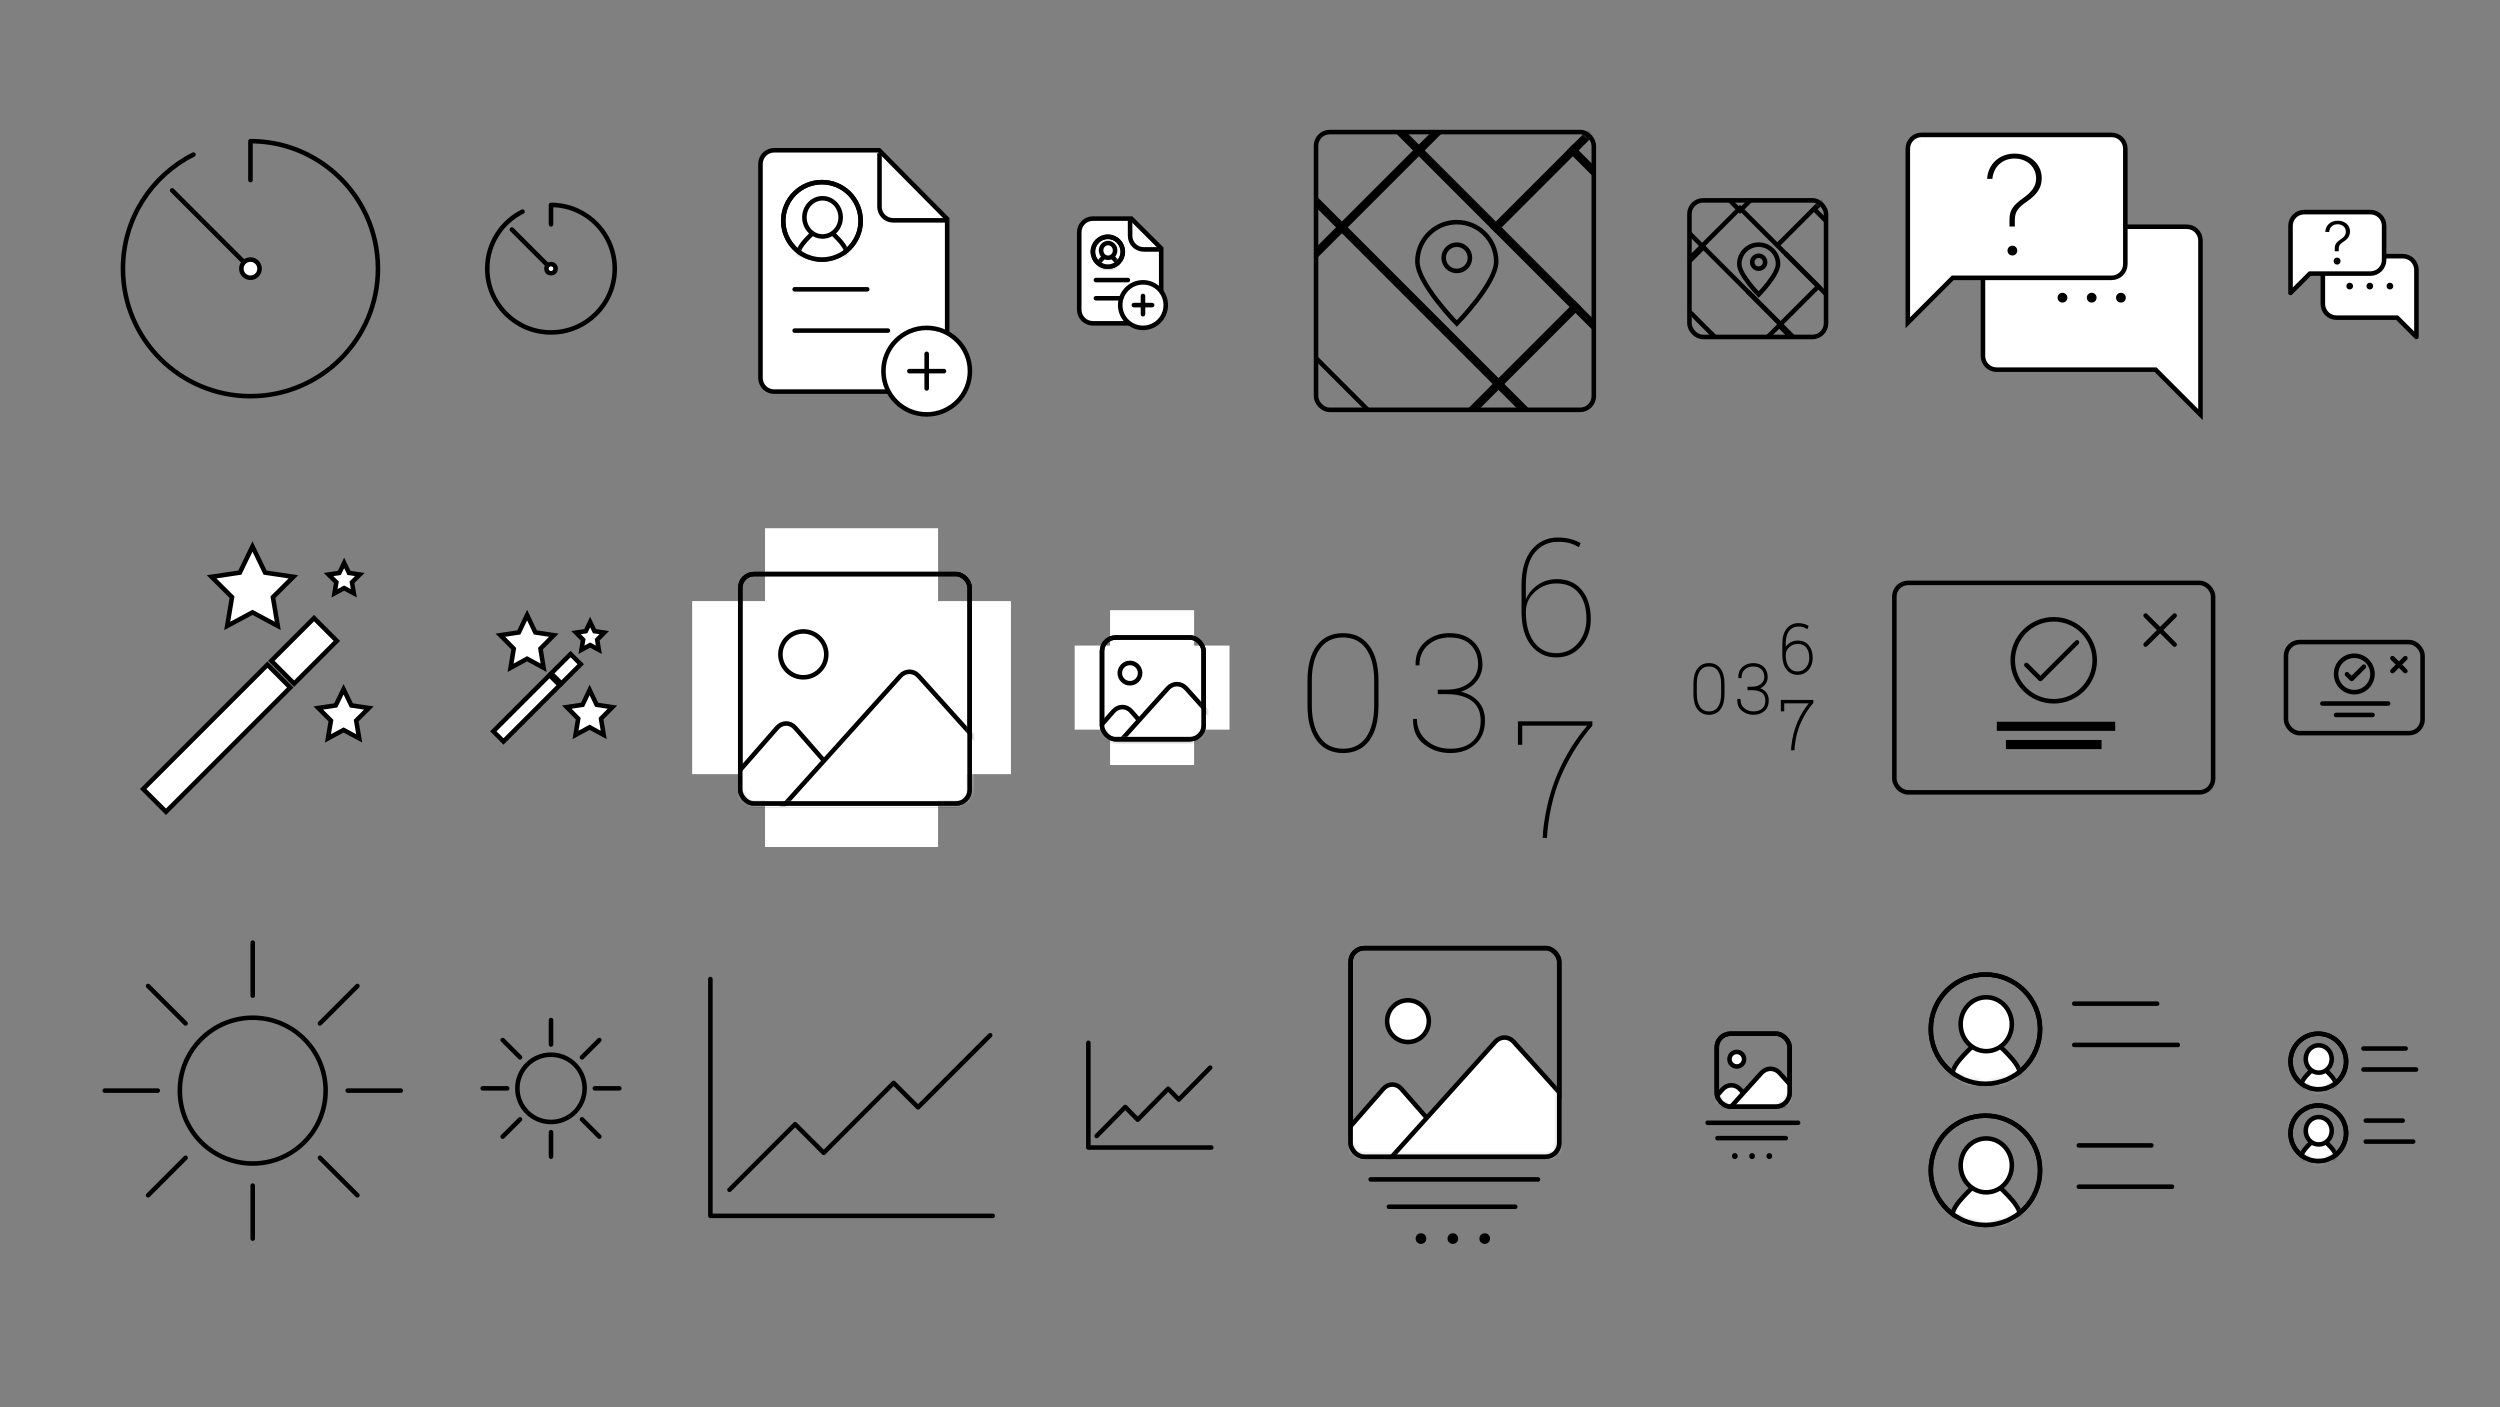 <?xml version="1.0" encoding="UTF-8" standalone="no"?>
<svg width="549px" height="309px" viewBox="0 0 549 309" version="1.1" xmlns="http://www.w3.org/2000/svg" xmlns:xlink="http://www.w3.org/1999/xlink">
    <rect x="0" y="0" width="549" height="309" fill="#808080" stroke="none"/>
    <!-- Generator: Sketch 3.6.1 (26313) - http://www.bohemiancoding.com/sketch -->
    <title>Artboard 115@1x</title>
    <desc>Created with Sketch.</desc>
    <defs>
        <rect id="path-1" x="0" y="0" width="45.816" height="45.816" rx="3"></rect>
        <rect id="path-3" x="0" y="0" width="45.816" height="45.816" rx="3"></rect>
        <rect id="path-5" x="0" y="0" width="16" height="16" rx="3"></rect>
        <rect id="path-7" x="0" y="0" width="16" height="16" rx="3"></rect>
        <rect id="path-9" x="0" y="1.13686838e-13" width="50.377" height="50.377" rx="3"></rect>
        <rect id="path-11" x="0" y="1.13686838e-13" width="50.377" height="50.377" rx="3"></rect>
        <rect id="path-13" x="0" y="0" width="22.32" height="22.32" rx="3"></rect>
        <rect id="path-15" x="0" y="0" width="22.32" height="22.32" rx="3"></rect>
        <circle id="path-17" cx="8.5" cy="8.5" r="8.5"></circle>
        <circle id="path-19" cx="8.5" cy="8.5" r="8.5"></circle>
        <circle id="path-21" cx="3.285" cy="3.285" r="3.285"></circle>
        <circle id="path-23" cx="3.285" cy="3.285" r="3.285"></circle>
        <rect id="path-25" x="0" y="0" width="61" height="61" rx="3"></rect>
        <rect id="path-27" x="0" y="0" width="61" height="61" rx="3"></rect>
        <rect id="path-29" x="0" y="0" width="30" height="30" rx="3"></rect>
        <rect id="path-31" x="0" y="0" width="30" height="30" rx="3"></rect>
        <circle id="path-33" cx="12" cy="12" r="12"></circle>
        <circle id="path-35" cx="12" cy="12" r="12"></circle>
        <circle id="path-37" cx="12" cy="12" r="12"></circle>
        <circle id="path-39" cx="12" cy="12" r="12"></circle>
        <circle id="path-41" cx="6.101" cy="6.101" r="6.101"></circle>
        <circle id="path-43" cx="6.101" cy="6.101" r="6.101"></circle>
        <ellipse id="path-45" cx="6.101" cy="6.101" rx="6.101" ry="6.101"></ellipse>
        <ellipse id="path-47" cx="6.101" cy="6.101" rx="6.101" ry="6.101"></ellipse>
    </defs>
    <g id="Page-1" stroke="none" stroke-width="1" fill="none" fill-rule="evenodd">
        <g id="FAQ-Copy" transform="translate(416, 25)"></g>
        <g id="FAQ-Mini-Copy" transform="translate(501, 44)"></g>
        <g id="Feed-Copy-84" transform="translate(284, 116)"></g>
        <g id="Feed-Copy-85" transform="translate(369, 135)"></g>
        <g id="Feed-Copy-86" transform="translate(284, 206)"></g>
        <g id="Feed-Copy-87" transform="translate(369, 225)"></g>
        <g id="Feed-Copy-88" transform="translate(20, 114)"></g>
        <g id="Feed-Copy-89" transform="translate(105, 133)"></g>
        <g id="Feed-Copy-90" transform="translate(152, 206)"></g>
        <g id="Feed-Copy-91" transform="translate(237, 225)"></g>
        <g id="Feed-Copy-94" transform="translate(20, 204)"></g>
        <g id="Feed-Copy-95" transform="translate(105, 223)"></g>
        <g id="Feed-Copy-92" transform="translate(152, 116)"></g>
        <g id="Feed-Copy-93" transform="translate(237, 135)"></g>
        <g id="Feed-Copy-82" transform="translate(20, 24)"></g>
        <g id="Feed-Copy-83" transform="translate(105, 43)"></g>
        <g id="Document-Copy-2" transform="translate(152, 24)"></g>
        <g id="FAQ-Copy-11" transform="translate(230, 43)"></g>
        <g id="Feed-Copy-80" transform="translate(284, 24)"></g>
        <g id="Feed-Copy-81" transform="translate(370, 43)"></g>
        <g id="Feed-Copy" transform="translate(416, 206)"></g>
        <g id="Feed-Copy-2" transform="translate(501, 225)"></g>
        <g id="Popup-Copy" transform="translate(416, 116)"></g>
        <g id="Popup-Mini-Copy" transform="translate(501, 135)"></g>
        <g id="Artboard-115">
            <g id="Group-Copy" transform="translate(435.457, 49.791)" stroke="#000000" fill="#FFFFFF">
                <path d="M9.864,31.39 L44.761,31.39 C46.415,31.39 47.768,30.043 47.768,28.38 L47.768,3.01 C47.768,1.349 46.422,-2.30926389e-14 44.761,-2.30926389e-14 L3.006,-2.30926389e-14 C1.353,-2.30926389e-14 3.55271368e-15,1.348 3.55271368e-15,3.01 L3.55271368e-15,25.046 L3.55271368e-15,41.254 L9.864,31.39 Z" id="Combined-Shape" transform="translate(23.884, 20.627) scale(-1, 1) translate(-23.884, -20.627) "></path>
            </g>
            <g id="Group" transform="translate(418.955, 28.955)">
                <path d="M9.864,32.057 L44.761,32.057 C46.415,32.057 47.768,30.71 47.768,29.047 L47.768,3.677 C47.768,2.016 46.422,0.667 44.761,0.667 L3.006,0.667 C1.353,0.667 3.55271368e-15,2.015 3.55271368e-15,3.677 L3.55271368e-15,25.713 L0,41.921 L9.864,32.057 Z" id="Combined-Shape" stroke="#000000" fill="#FFFFFF"></path>
                <path d="M17.415,10.319 L18.571,10.319 C18.83,7.626 20.793,5.86 23.426,5.86 C26.135,5.86 28.175,7.671 28.175,10.213 C28.175,11.857 27.368,13.089 25.283,14.581 C23.061,16.148 22.315,17.29 22.331,19.299 L22.331,20.79 L23.503,20.79 L23.503,19.421 C23.503,17.64 24.081,16.727 26.166,15.296 C28.434,13.713 29.408,12.252 29.408,10.167 C29.408,7.108 26.912,4.78 23.457,4.78 C20.002,4.78 17.613,7.169 17.415,10.319 L17.415,10.319 Z M22.955,27.152 C23.563,27.152 24.035,26.68 24.035,26.072 C24.035,25.478 23.563,25.006 22.955,25.006 C22.361,25.006 21.889,25.478 21.889,26.072 C21.889,26.68 22.361,27.152 22.955,27.152 L22.955,27.152 Z" id="?" fill="#000000"></path>
            </g>
            <g id="Group-Copy" transform="translate(451.042, 63.542)" fill="#000000">
                <path d="M1.869,2.902 C2.478,2.902 2.95,2.431 2.95,1.822 C2.95,1.228 2.478,0.756 1.869,0.756 C1.276,0.756 0.804,1.228 0.804,1.822 C0.804,2.431 1.276,2.902 1.869,2.902 L1.869,2.902 Z" id="?-copy"></path>
                <path d="M8.287,2.902 C8.895,2.902 9.367,2.431 9.367,1.822 C9.367,1.228 8.895,0.756 8.287,0.756 C7.693,0.756 7.221,1.228 7.221,1.822 C7.221,2.431 7.693,2.902 8.287,2.902 L8.287,2.902 Z" id="?-copy"></path>
                <path d="M14.704,2.902 C15.313,2.902 15.784,2.431 15.784,1.822 C15.784,1.228 15.313,0.756 14.704,0.756 C14.11,0.756 13.638,1.228 13.638,1.822 C13.638,2.431 14.11,2.902 14.704,2.902 L14.704,2.902 Z" id="?-copy"></path>
            </g>
            <g id="Group-2" transform="translate(503, 46)">
                <g id="Group-Copy-2" transform="translate(7.099, 10.254)" stroke="#000000" fill="#FFFFFF" stroke-linecap="round" stroke-linejoin="round">
                    <path d="M4.243,13.503 L17.539,13.503 C19.2,13.503 20.549,12.162 20.549,10.507 L20.549,2.997 C20.549,1.344 19.201,-1.86517468e-14 17.539,-1.86517468e-14 L3.01,-1.86517468e-14 C1.348,-1.86517468e-14 -5.32907052e-14,1.342 -5.32907052e-14,2.997 L-5.32907052e-14,9.923 L-5.32907052e-14,17.746 L4.243,13.503 Z" id="Combined-Shape" transform="translate(10.274, 8.873) scale(-1, 1) translate(-10.274, -8.873) "></path>
                </g>
                <g id="Group-Copy-3">
                    <path d="M4.243,14.081 L17.539,14.081 C19.2,14.081 20.549,12.739 20.549,11.084 L20.549,3.574 C20.549,1.922 19.201,0.577 17.539,0.577 L3.01,0.577 C1.348,0.577 -1.77635684e-15,1.919 -1.77635684e-15,3.574 L-1.77635684e-15,10.501 L-1.77635684e-15,18.324 L4.243,14.081 Z" id="Combined-Shape" stroke="#000000" stroke-linecap="round" stroke-linejoin="round" fill="#FFFFFF"></path>
                    <path d="M7.635,4.936 L8.487,4.936 C8.572,3.901 9.298,3.247 10.346,3.247 C11.4,3.247 12.14,3.921 12.14,4.851 C12.14,5.571 11.832,6.023 11.007,6.559 C10.084,7.149 9.704,7.699 9.711,8.569 L9.711,9.185 L10.582,9.185 L10.582,8.694 C10.582,7.967 10.824,7.594 11.682,7.044 C12.579,6.468 13.063,5.78 13.063,4.811 C13.063,3.476 11.957,2.467 10.379,2.467 C8.69,2.467 7.707,3.548 7.635,4.936 L7.635,4.936 Z M10.228,12.105 C10.667,12.105 10.988,11.777 10.988,11.339 C10.988,10.894 10.667,10.566 10.228,10.566 C9.783,10.566 9.462,10.894 9.462,11.339 C9.462,11.777 9.783,12.105 10.228,12.105 L10.228,12.105 Z" id="?" fill="#000000"></path>
                </g>
                <g id="Group-Copy-4" transform="translate(11.704, 15.569)" fill="#000000">
                    <path d="M1.286,1.997 C1.705,1.997 2.03,1.673 2.03,1.254 C2.03,0.845 1.705,0.521 1.286,0.521 C0.878,0.521 0.553,0.845 0.553,1.254 C0.553,1.673 0.878,1.997 1.286,1.997 L1.286,1.997 Z" id="?-copy"></path>
                    <path d="M5.702,1.997 C6.121,1.997 6.446,1.673 6.446,1.254 C6.446,0.845 6.121,0.521 5.702,0.521 C5.294,0.521 4.969,0.845 4.969,1.254 C4.969,1.673 5.294,1.997 5.702,1.997 L5.702,1.997 Z" id="?-copy"></path>
                    <path d="M10.118,1.997 C10.537,1.997 10.861,1.673 10.861,1.254 C10.861,0.845 10.537,0.521 10.118,0.521 C9.709,0.521 9.385,0.845 9.385,1.254 C9.385,1.673 9.709,1.997 10.118,1.997 L10.118,1.997 Z" id="?-copy"></path>
                </g>
            </g>
            <g id="Group" transform="translate(287, 118)" fill="#000000">
                <path d="M15.719,36.91 C15.719,40.25 15.042,42.828 13.688,44.645 C12.335,46.461 10.422,47.369 7.949,47.369 C5.477,47.369 3.555,46.458 2.184,44.636 C0.812,42.813 0.127,40.238 0.127,36.91 L0.127,31.496 C0.127,28.168 0.807,25.593 2.166,23.771 C3.525,21.948 5.441,21.037 7.914,21.037 C10.387,21.037 12.306,21.948 13.671,23.771 C15.036,25.593 15.719,28.168 15.719,31.496 L15.719,36.91 Z M14.77,31.496 C14.77,28.52 14.184,26.19 13.012,24.509 C11.84,22.827 10.141,21.986 7.914,21.986 C5.687,21.986 3.991,22.827 2.825,24.509 C1.659,26.19 1.076,28.52 1.076,31.496 L1.076,36.875 C1.076,39.828 1.665,42.157 2.843,43.862 C4.021,45.567 5.723,46.42 7.949,46.42 C10.164,46.42 11.854,45.57 13.021,43.871 C14.187,42.172 14.77,39.84 14.77,36.875 L14.77,31.496 Z" id="0"></path>
                <path d="M28.732,33.447 L30.684,33.447 C32.828,33.447 34.516,32.914 35.746,31.848 C36.977,30.781 37.592,29.469 37.592,27.91 C37.592,26.187 37.062,24.77 36.001,23.656 C34.94,22.543 33.379,21.986 31.316,21.986 C29.418,21.986 27.842,22.543 26.588,23.656 C25.334,24.77 24.707,26.252 24.707,28.104 L23.898,28.104 L23.863,27.998 C23.805,25.924 24.499,24.245 25.946,22.962 C27.394,21.679 29.184,21.037 31.316,21.037 C33.52,21.037 35.274,21.661 36.581,22.909 C37.888,24.157 38.541,25.848 38.541,27.98 C38.541,29.328 38.116,30.535 37.267,31.602 C36.417,32.668 35.271,33.436 33.83,33.904 C35.494,34.314 36.789,35.059 37.715,36.137 C38.641,37.215 39.104,38.574 39.104,40.215 C39.104,42.441 38.395,44.19 36.977,45.462 C35.559,46.733 33.725,47.369 31.475,47.369 C29.307,47.369 27.391,46.728 25.727,45.444 C24.062,44.161 23.26,42.342 23.318,39.986 L23.354,39.881 L24.162,39.881 C24.162,41.779 24.856,43.344 26.245,44.574 C27.634,45.805 29.377,46.42 31.475,46.42 C33.584,46.42 35.225,45.878 36.396,44.794 C37.568,43.71 38.154,42.207 38.154,40.285 C38.154,38.293 37.483,36.819 36.142,35.864 C34.8,34.909 32.98,34.432 30.684,34.432 L28.732,34.432 L28.732,33.447 Z" id="3"></path>
                <path d="M55.09,0.037 C55.98,0.037 56.851,0.134 57.7,0.327 C58.55,0.521 59.35,0.834 60.1,1.268 L59.73,2.164 C58.957,1.719 58.239,1.411 57.577,1.241 C56.915,1.071 56.086,0.986 55.09,0.986 C53.039,0.986 51.357,1.774 50.045,3.351 C48.732,4.927 48.076,7.314 48.076,10.514 L48.076,13.59 C48.627,12.312 49.509,11.258 50.722,10.426 C51.935,9.594 53.338,9.178 54.932,9.178 C57.24,9.178 59.051,9.975 60.363,11.568 C61.676,13.162 62.332,15.277 62.332,17.914 C62.332,20.34 61.62,22.355 60.196,23.961 C58.772,25.566 56.959,26.369 54.756,26.369 C52.494,26.369 50.657,25.49 49.245,23.732 C47.833,21.975 47.127,19.496 47.127,16.297 L47.127,10.531 C47.127,7.109 47.877,4.505 49.377,2.718 C50.877,0.931 52.781,0.037 55.09,0.037 L55.09,0.037 Z M48.076,16.227 L48.076,16.279 C48.076,19.186 48.686,21.438 49.904,23.038 C51.123,24.638 52.74,25.438 54.756,25.438 C56.713,25.438 58.307,24.699 59.537,23.223 C60.768,21.746 61.383,19.977 61.383,17.914 C61.383,15.547 60.82,13.657 59.695,12.245 C58.57,10.833 56.941,10.127 54.809,10.127 C53.016,10.127 51.448,10.728 50.106,11.929 C48.765,13.13 48.094,14.562 48.094,16.227 L48.076,16.227 Z" id="6"></path>
                <path d="M62.684,41.355 C60.164,44.285 58.022,47.628 56.259,51.384 C54.495,55.14 53.35,59.478 52.822,64.4 L52.717,66 L51.768,66 L51.873,64.4 C52.377,59.783 53.452,55.57 55.099,51.762 C56.745,47.953 58.893,44.484 61.541,41.355 L47.285,41.355 L47.285,45.557 L46.336,45.557 L46.336,40.406 L62.684,40.406 L62.684,41.355 Z" id="7"></path>
            </g>
            <g id="Group-Copy" transform="translate(372, 137)" stroke="#000000" stroke-width="0.35" fill="#000000">
                <path d="M6.529,15.425 C6.529,16.821 6.248,17.898 5.686,18.657 C5.124,19.417 4.329,19.796 3.302,19.796 C2.275,19.796 1.477,19.415 0.907,18.654 C0.337,17.892 0.053,16.816 0.053,15.425 L0.053,13.163 C0.053,11.772 0.335,10.695 0.9,9.934 C1.464,9.172 2.26,8.792 3.287,8.792 C4.314,8.792 5.112,9.172 5.679,9.934 C6.246,10.695 6.529,11.772 6.529,13.163 L6.529,15.425 Z M6.135,13.163 C6.135,11.919 5.892,10.945 5.405,10.242 C4.918,9.54 4.212,9.188 3.287,9.188 C2.362,9.188 1.658,9.54 1.174,10.242 C0.689,10.945 0.447,11.919 0.447,13.163 L0.447,15.41 C0.447,16.645 0.692,17.618 1.181,18.331 C1.67,19.043 2.377,19.399 3.302,19.399 C4.222,19.399 4.924,19.044 5.409,18.334 C5.893,17.624 6.135,16.649 6.135,15.41 L6.135,13.163 Z" id="0"></path>
                <path d="M11.935,13.978 L12.745,13.978 C13.636,13.978 14.337,13.755 14.848,13.309 C15.359,12.864 15.615,12.315 15.615,11.664 C15.615,10.944 15.395,10.351 14.954,9.886 C14.514,9.421 13.865,9.188 13.008,9.188 C12.22,9.188 11.565,9.421 11.044,9.886 C10.523,10.351 10.263,10.971 10.263,11.745 L9.927,11.745 L9.912,11.701 C9.888,10.834 10.177,10.132 10.778,9.596 C11.379,9.06 12.122,8.792 13.008,8.792 C13.924,8.792 14.652,9.052 15.195,9.574 C15.738,10.096 16.009,10.802 16.009,11.693 C16.009,12.257 15.833,12.761 15.48,13.207 C15.127,13.652 14.651,13.973 14.052,14.169 C14.744,14.34 15.282,14.651 15.666,15.102 C16.051,15.552 16.243,16.121 16.243,16.806 C16.243,17.737 15.949,18.468 15.359,18.999 C14.77,19.53 14.009,19.796 13.074,19.796 C12.174,19.796 11.378,19.528 10.686,18.992 C9.995,18.455 9.662,17.695 9.686,16.711 L9.701,16.667 L10.037,16.667 C10.037,17.46 10.325,18.114 10.902,18.628 C11.479,19.142 12.203,19.399 13.074,19.399 C13.95,19.399 14.632,19.173 15.119,18.72 C15.605,18.267 15.849,17.639 15.849,16.836 C15.849,16.003 15.57,15.387 15.013,14.988 C14.455,14.589 13.7,14.389 12.745,14.389 L11.935,14.389 L11.935,13.978 Z" id="3"></path>
                <path d="M22.883,0.016 C23.253,0.016 23.615,0.056 23.968,0.137 C24.321,0.218 24.653,0.349 24.964,0.53 L24.811,0.904 C24.49,0.718 24.192,0.59 23.917,0.519 C23.642,0.448 23.297,0.412 22.883,0.412 C22.032,0.412 21.333,0.742 20.788,1.4 C20.243,2.059 19.97,3.057 19.97,4.394 L19.97,5.679 C20.199,5.146 20.565,4.705 21.069,4.357 C21.573,4.009 22.156,3.835 22.818,3.835 C23.777,3.835 24.529,4.168 25.074,4.835 C25.619,5.501 25.892,6.385 25.892,7.486 C25.892,8.5 25.596,9.343 25.005,10.014 C24.413,10.684 23.66,11.02 22.745,11.02 C21.805,11.02 21.042,10.653 20.456,9.918 C19.869,9.183 19.576,8.148 19.576,6.811 L19.576,4.401 C19.576,2.971 19.887,1.883 20.51,1.136 C21.134,0.389 21.925,0.016 22.883,0.016 L22.883,0.016 Z M19.97,6.781 L19.97,6.803 C19.97,8.018 20.223,8.959 20.729,9.628 C21.236,10.296 21.907,10.631 22.745,10.631 C23.558,10.631 24.22,10.322 24.731,9.705 C25.242,9.088 25.497,8.348 25.497,7.486 C25.497,6.497 25.264,5.708 24.797,5.117 C24.329,4.527 23.653,4.232 22.767,4.232 C22.022,4.232 21.371,4.483 20.813,4.985 C20.256,5.487 19.977,6.086 19.977,6.781 L19.97,6.781 Z" id="6"></path>
                <path d="M26.038,17.283 C24.991,18.507 24.102,19.904 23.369,21.474 C22.636,23.043 22.161,24.857 21.942,26.914 L21.898,27.582 L21.503,27.582 L21.547,26.914 C21.757,24.984 22.203,23.223 22.887,21.632 C23.571,20.04 24.463,18.59 25.563,17.283 L19.642,17.283 L19.642,19.039 L19.247,19.039 L19.247,16.886 L26.038,16.886 L26.038,17.283 Z" id="7"></path>
            </g>
            <g id="Photo" transform="translate(296.592, 208.209)">
                <mask id="mask-2" fill="white">
                    <use xlink:href="#path-1"></use>
                </mask>
                <use id="Mask" stroke="#000000" xlink:href="#path-1"></use>
                <g id="Group-7" mask="url(#mask-2)" stroke="#000000" fill="#FFFFFF">
                    <g transform="translate(-6.872, 11.454)">
                        <path d="M14.061,19.438 C15.152,18.191 16.921,18.193 18.01,19.438 L32.071,35.508 L0,35.508 L14.061,19.438 Z" id="Triangle-1" stroke-linecap="round" stroke-linejoin="round"></path>
                        <ellipse id="Oval-94" cx="19.472" cy="4.582" rx="4.582" ry="4.582"></ellipse>
                        <path d="M38.661,9.096 C39.766,7.868 41.564,7.875 42.663,9.096 L66.434,35.508 L14.89,35.508 L38.661,9.096 Z" id="Triangle-1" stroke-linecap="round" stroke-linejoin="round"></path>
                    </g>
                </g>
                <mask id="mask-4" fill="white">
                    <use xlink:href="#path-3"></use>
                </mask>
                <use id="Mask" stroke="#000000" xlink:href="#path-3"></use>
            </g>
            <g id="Group-Copy" transform="translate(310, 270)" fill="#000000">
                <path d="M2.039,3.166 C2.703,3.166 3.218,2.651 3.218,1.987 C3.218,1.34 2.703,0.825 2.039,0.825 C1.392,0.825 0.877,1.34 0.877,1.987 C0.877,2.651 1.392,3.166 2.039,3.166 L2.039,3.166 Z" id="?-copy"></path>
                <path d="M9.039,3.166 C9.703,3.166 10.218,2.651 10.218,1.987 C10.218,1.34 9.703,0.825 9.039,0.825 C8.392,0.825 7.877,1.34 7.877,1.987 C7.877,2.651 8.392,3.166 9.039,3.166 L9.039,3.166 Z" id="?-copy"></path>
                <path d="M16.039,3.166 C16.703,3.166 17.218,2.651 17.218,1.987 C17.218,1.34 16.703,0.825 16.039,0.825 C15.392,0.825 14.877,1.34 14.877,1.987 C14.877,2.651 15.392,3.166 16.039,3.166 L16.039,3.166 Z" id="?-copy"></path>
            </g>
            <g id="Group" transform="translate(301, 258)" stroke="#000000" stroke-linecap="round" stroke-linejoin="round">
                <path d="M0,1 L36.74,1" id="Path-62"></path>
                <path d="M4,7 L31.74,7" id="Path-62"></path>
            </g>
            <g id="Photo-Copy" transform="translate(377, 227)">
                <mask id="mask-6" fill="white">
                    <use xlink:href="#path-5"></use>
                </mask>
                <use id="Mask" stroke="#000000" xlink:href="#path-5"></use>
                <g id="Group-7" mask="url(#mask-6)" stroke="#000000" fill="#FFFFFF">
                    <g transform="translate(-2.4, 4)">
                        <path d="M3.626,8.256 C4.716,7.01 6.487,7.014 7.574,8.256 L11.2,12.4 L0,12.4 L3.626,8.256 Z" id="Triangle-1" stroke-linecap="round" stroke-linejoin="round"></path>
                        <ellipse id="Oval-94" cx="6.8" cy="1.6" rx="1.6" ry="1.6"></ellipse>
                        <path d="M12.191,4.632 C13.301,3.399 15.096,3.395 16.209,4.632 L23.2,12.4 L5.2,12.4 L12.191,4.632 Z" id="Triangle-1" stroke-linecap="round" stroke-linejoin="round"></path>
                    </g>
                </g>
                <mask id="mask-8" fill="white">
                    <use xlink:href="#path-7"></use>
                </mask>
                <use id="Mask" stroke="#000000" xlink:href="#path-7"></use>
            </g>
            <g id="Group-2" transform="translate(375, 246)">
                <g id="Group-Copy" transform="translate(4.865, 6.75)" fill="#000000">
                    <path d="M1.102,1.781 C1.461,1.781 1.739,1.491 1.739,1.118 C1.739,0.754 1.461,0.464 1.102,0.464 C0.752,0.464 0.474,0.754 0.474,1.118 C0.474,1.491 0.752,1.781 1.102,1.781 L1.102,1.781 Z" id="?-copy"></path>
                    <path d="M4.886,1.781 C5.245,1.781 5.523,1.491 5.523,1.118 C5.523,0.754 5.245,0.464 4.886,0.464 C4.536,0.464 4.258,0.754 4.258,1.118 C4.258,1.491 4.536,1.781 4.886,1.781 L4.886,1.781 Z" id="?-copy"></path>
                    <path d="M8.67,1.781 C9.029,1.781 9.307,1.491 9.307,1.118 C9.307,0.754 9.029,0.464 8.67,0.464 C8.32,0.464 8.042,0.754 8.042,1.118 C8.042,1.491 8.32,1.781 8.67,1.781 L8.67,1.781 Z" id="?-copy"></path>
                </g>
                <g id="Group" stroke="#000000" stroke-linecap="round" stroke-linejoin="round">
                    <path d="M0,0.562 L19.859,0.562" id="Path-62"></path>
                    <path d="M2.162,3.938 L17.157,3.938" id="Path-62"></path>
                </g>
            </g>
            <g id="Group" transform="translate(30, 120)" stroke="#000000" fill="#FFFFFF">
                <polygon id="Star-1-Copy" points="45.447 40.305 42.016 42.148 42.671 38.244 39.895 35.48 43.731 34.91 45.447 31.359 47.162 34.91 50.998 35.48 48.222 38.244 48.878 42.148 "></polygon>
                <polygon id="Star-1-Copy-2" points="45.576 9.145 43.457 10.284 43.862 7.872 42.147 6.164 44.517 5.812 45.576 3.618 46.636 5.812 49.006 6.164 47.291 7.872 47.696 10.284 "></polygon>
                <polygon id="Star-1" points="25.444 14.473 19.894 17.455 20.954 11.14 16.463 6.667 22.669 5.746 25.444 0 28.22 5.746 34.426 6.667 29.935 11.14 30.995 17.455 "></polygon>
                <g id="Group-11" transform="translate(22.7, 37.656) rotate(-315) translate(-22.7, -37.656) translate(18.7, 10.656)">
                    <rect id="Rectangle-204" x="-3.99680289e-13" y="2.84217094e-13" width="7.082" height="13.267"></rect>
                    <rect id="Rectangle-204-Copy" x="-6.58140209e-13" y="14.473" width="7.082" height="38.595"></rect>
                </g>
            </g>
            <g id="Group-Copy" transform="translate(108.214, 134.882)" stroke="#000000" fill="#FFFFFF">
                <polygon id="Star-1-Copy" points="21.264 24.824 18.17 26.512 18.761 22.938 16.257 20.407 19.717 19.886 21.264 16.634 22.812 19.886 26.272 20.407 23.768 22.938 24.359 26.512 "></polygon>
                <polygon id="Star-1-Copy-2" points="21.381 6.774 19.47 7.816 19.835 5.608 18.288 4.045 20.425 3.722 21.381 1.714 22.337 3.722 24.475 4.045 22.928 5.608 23.293 7.816 "></polygon>
                <polygon id="Star-1" points="7.536 9.785 3.91 11.762 4.602 7.574 1.668 4.609 5.723 3.998 7.536 0.187 9.35 3.998 13.404 4.609 10.47 7.574 11.163 11.762 "></polygon>
                <g id="Group-11" transform="translate(10.011, 18.65) rotate(-315) translate(-10.011, -18.65) translate(8.011, 6.65)">
                    <rect id="Rectangle-204" x="-2.68229883e-13" y="-2.17159624e-13" width="3.155" height="5.998"></rect>
                    <rect id="Rectangle-204-Copy" x="5.86197757e-14" y="6.544" width="3.155" height="17.45"></rect>
                </g>
            </g>
            <g id="Group" transform="translate(156, 215)" stroke="#000000" stroke-linecap="round" stroke-linejoin="round">
                <path d="M0,0 L4.05857889e-15,52 L62,52" id="Path-364"></path>
                <path d="M4.196,46.283 L18.605,31.873 L24.894,38.161 L40.246,22.809 L45.608,28.171 L61.439,12.34" id="Path-365"></path>
            </g>
            <g id="Group-Copy" transform="translate(239, 229)" stroke="#000000" stroke-linecap="round" stroke-linejoin="round">
                <path d="M0,0 L1.76744564e-15,23 L27,23" id="Path-364"></path>
                <path d="M1.827,20.471 L8.102,14.098 L10.841,16.879 L17.526,10.089 L19.862,12.46 L26.756,5.458" id="Path-365"></path>
            </g>
            <g id="Group-12" transform="translate(23, 207)" stroke="#000000">
                <ellipse id="Oval-89-Copy" cx="32.5" cy="32.5" rx="16.007" ry="16.007"></ellipse>
                <g id="Group-2-Copy" stroke-linecap="round" stroke-linejoin="round">
                    <g id="Group" transform="translate(31.045, 0)">
                        <path d="M1.455,0 L1.455,11.642" id="Path-258"></path>
                        <path d="M1.455,53.358 L1.455,65" id="Path-258"></path>
                    </g>
                    <g id="Group" transform="translate(32.5, 32.545) rotate(-270) translate(-32.5, -32.545) translate(31, 0.045)">
                        <path d="M1.455,8.43769499e-14 L1.455,11.642" id="Path-258"></path>
                        <path d="M1.455,53.358 L1.455,65" id="Path-258"></path>
                    </g>
                    <g id="Group" transform="translate(32.468, 32.532) rotate(-225) translate(-32.468, -32.532) translate(30.968, 0.032)">
                        <path d="M1.455,4.98268093e-13 L1.455,11.642" id="Path-258"></path>
                        <path d="M1.455,53.358 L1.455,65" id="Path-258"></path>
                    </g>
                    <g id="Group" transform="translate(32.468, 32.468) rotate(-135) translate(-32.468, -32.468) translate(30.968, -0.032)">
                        <path d="M1.455,-2.61124455e-13 L1.455,11.642" id="Path-258"></path>
                        <path d="M1.455,53.358 L1.455,65" id="Path-258"></path>
                    </g>
                </g>
            </g>
            <g id="Group-12-Copy" transform="translate(106, 224)" stroke="#000000">
                <ellipse id="Oval-89-Copy" cx="15" cy="15" rx="7.388" ry="7.388"></ellipse>
                <g id="Group-2-Copy" stroke-linecap="round" stroke-linejoin="round">
                    <g id="Group" transform="translate(14.328, 0)">
                        <path d="M0.672,0 L0.672,5.373" id="Path-258"></path>
                        <path d="M0.672,24.627 L0.672,30" id="Path-258"></path>
                    </g>
                    <g id="Group" transform="translate(15, 15.328) rotate(-270) translate(-15, -15.328) translate(14, 0.328)">
                        <path d="M0.672,1.39888101e-13 L0.672,5.373" id="Path-258"></path>
                        <path d="M0.672,24.627 L0.672,30" id="Path-258"></path>
                    </g>
                    <g id="Group" transform="translate(14.768, 15.232) rotate(-225) translate(-14.768, -15.232) translate(13.768, 0.232)">
                        <path d="M0.672,3.51274565e-13 L0.672,5.373" id="Path-258"></path>
                        <path d="M0.672,24.627 L0.672,30" id="Path-258"></path>
                    </g>
                    <g id="Group" transform="translate(14.768, 14.768) rotate(-135) translate(-14.768, -14.768) translate(13.768, -0.232)">
                        <path d="M0.672,-6.43929354e-14 L0.672,5.373" id="Path-258"></path>
                        <path d="M0.672,24.627 L0.672,30" id="Path-258"></path>
                    </g>
                </g>
            </g>
            <g id="Group" transform="translate(152, 116)" fill="#FFFFFF">
                <rect id="Rectangle-217" x="16" y="0" width="38" height="70"></rect>
                <rect id="Rectangle-217-Copy" transform="translate(35, 35) rotate(-270) translate(-35, -35) " x="16" y="0" width="38" height="70"></rect>
            </g>
            <g id="Photo" transform="translate(162.561, 126.068)">
                <mask id="mask-10" fill="white">
                    <use xlink:href="#path-9"></use>
                </mask>
                <use id="Mask" stroke="#000000" xlink:href="#path-9"></use>
                <g id="Group-7" mask="url(#mask-10)" stroke="#000000" fill="#FFFFFF">
                    <g transform="translate(-7.557, 12.594)">
                        <path d="M15.661,21.144 C16.749,19.9 18.518,19.904 19.603,21.144 L35.264,39.042 L0,39.042 L15.661,21.144 Z" id="Triangle-1" stroke-linecap="round" stroke-linejoin="round"></path>
                        <ellipse id="Oval-94" cx="21.41" cy="5.038" rx="5.038" ry="5.038"></ellipse>
                        <path d="M42.706,9.783 C43.812,8.553 45.604,8.551 46.713,9.783 L73.046,39.042 L16.372,39.042 L42.706,9.783 Z" id="Triangle-1" stroke-linecap="round" stroke-linejoin="round"></path>
                    </g>
                </g>
                <mask id="mask-12" fill="white">
                    <use xlink:href="#path-11"></use>
                </mask>
                <use id="Mask" stroke="#000000" xlink:href="#path-11"></use>
            </g>
            <g id="Group" transform="translate(236, 134)" fill="#FFFFFF">
                <rect id="Rectangle-217" x="7.771" y="0" width="18.457" height="34"></rect>
                <rect id="Rectangle-217-Copy" transform="translate(17, 17) rotate(-270) translate(-17, -17) " x="7.771" y="-8.52651283e-14" width="18.457" height="34"></rect>
            </g>
            <g id="Photo-Copy" transform="translate(242, 140)">
                <mask id="mask-14" fill="white">
                    <use xlink:href="#path-13"></use>
                </mask>
                <use id="Mask" stroke="#000000" xlink:href="#path-13"></use>
                <g id="Group-7" mask="url(#mask-14)" stroke="#000000" fill="#FFFFFF">
                    <g transform="translate(-3.348, 5.58)">
                        <path d="M5.841,10.623 C6.929,9.379 8.693,9.377 9.783,10.623 L15.624,17.298 L0,17.298 L5.841,10.623 Z" id="Triangle-1" stroke-linecap="round" stroke-linejoin="round"></path>
                        <ellipse id="Oval-94" cx="9.486" cy="2.232" rx="2.232" ry="2.232"></ellipse>
                        <path d="M17.806,5.574 C18.912,4.345 20.712,4.351 21.812,5.574 L32.364,17.298 L7.254,17.298 L17.806,5.574 Z" id="Triangle-1" stroke-linecap="round" stroke-linejoin="round"></path>
                    </g>
                </g>
                <mask id="mask-16" fill="white">
                    <use xlink:href="#path-15"></use>
                </mask>
                <use id="Mask" stroke="#000000" xlink:href="#path-15"></use>
            </g>
            <g id="Group" transform="translate(27, 31)" stroke="#000000">
                <path d="M2.949,40.522 C7.545,49.699 17.037,56 28,56 C43.464,56 56,43.464 56,28 C56,12.536 43.464,0 28,0 C23.826,0 19.865,0.913 16.306,2.551 C6.681,6.981 0,16.71 0,28 L8.539,28" id="Oval-110" stroke-linecap="round" stroke-linejoin="round" transform="translate(28, 28) rotate(-270) translate(-28, -28) "></path>
                <path d="M27.778,27.778 L10.808,10.808" id="Path-329" stroke-linecap="round" stroke-linejoin="round"></path>
                <circle id="Oval-111" fill="#FFFFFF" cx="28" cy="28" r="2"></circle>
            </g>
            <g id="Group-Copy" transform="translate(107, 45)" stroke="#000000">
                <path d="M1.475,20.261 C3.773,24.85 8.518,28 14,28 C21.732,28 28,21.732 28,14 C28,6.268 21.732,0 14,0 C11.913,0 9.932,0.457 8.153,1.276 C3.341,3.491 -1.77635684e-15,8.355 -1.77635684e-15,14 L4.27,14" id="Oval-110" stroke-linecap="round" stroke-linejoin="round" transform="translate(14, 14) rotate(-270) translate(-14, -14) "></path>
                <path d="M13.889,13.889 L5.404,5.404" id="Path-329" stroke-linecap="round" stroke-linejoin="round"></path>
                <circle id="Oval-111" fill="#FFFFFF" cx="14" cy="14" r="1"></circle>
            </g>
            <g id="Group" transform="translate(167, 33)" stroke="#000000">
                <path d="M0,3.001 C0,1.344 1.347,-2.84217094e-14 2.99,-2.84217094e-14 L26.066,-2.84217094e-14 L41,15.087 L41,49.993 C41,51.654 39.659,53 38.002,53 L2.998,53 C1.342,53 0,51.663 0,49.999 L0,3.001 Z" id="Rectangle-62" fill="#FFFFFF"></path>
                <path d="M26.137,0.647 L26.137,12.386 C26.137,14.043 27.474,15.386 29.14,15.386 L40.629,15.386" id="Path-51" stroke-linejoin="round"></path>
            </g>
            <g id="Group-Copy-2" transform="translate(174, 61)" stroke="#000000" stroke-linecap="round" stroke-linejoin="round">
                <path d="M0.505,2.533 L16.436,2.533" id="Path-62"></path>
                <path d="M0.505,11.6 L20.982,11.6" id="Path-62"></path>
            </g>
            <g id="Group-Copy-2" transform="translate(194, 72)" stroke="#000000">
                <circle id="Oval-8" fill="#FFFFFF" cx="9.5" cy="9.5" r="9.5"></circle>
                <g id="Group-2-Copy-2" transform="translate(5.7, 5.7)" stroke-linecap="round" stroke-linejoin="round">
                    <path d="M3.8,-1.05249143e-13 L3.8,7.6" id="Path-40"></path>
                    <path d="M7.6,3.8 L-7.72715225e-14,3.8" id="Path-40-Copy"></path>
                </g>
            </g>
            <g id="Group-2" transform="translate(172, 40)">
                <g id="Group">
                    <mask id="mask-18" fill="white">
                        <use xlink:href="#path-17"></use>
                    </mask>
                    <use id="Mask" stroke="#000000" xlink:href="#path-17"></use>
                    <g mask="url(#mask-18)" stroke="#000000" fill="#FFFFFF">
                        <g transform="translate(2.833, 3.542)">
                            <path d="M1.65,14.507 C3.939,16.796 7.65,16.796 9.939,14.507 C12.227,12.218 10.762,10.442 8.474,8.153 C6.185,5.864 5.404,5.864 3.116,8.153 C0.827,10.442 -0.638,12.218 1.65,14.507 Z" id="Oval-2"></path>
                            <ellipse id="Oval-1" cx="5.795" cy="4.193" rx="3.982" ry="4.193"></ellipse>
                        </g>
                    </g>
                </g>
                <mask id="mask-20" fill="white">
                    <use xlink:href="#path-19"></use>
                </mask>
                <use id="Mask" stroke="#000000" xlink:href="#path-19"></use>
            </g>
            <g id="Group-Copy" transform="translate(237, 48)" stroke="#000000">
                <path d="M0,3.007 C0,1.346 1.335,-1.42108547e-14 3.007,-1.42108547e-14 L11.444,-1.42108547e-14 L18,6.547 L18,20.001 C18,21.657 16.647,23 15.007,23 L2.993,23 C1.34,23 0,21.664 0,19.993 L0,3.007 Z" id="Rectangle-62" fill="#FFFFFF"></path>
                <path d="M11.17,0.38 L11.17,3.784 C11.17,5.436 12.519,6.776 14.165,6.776 L17.532,6.776" id="Path-51" stroke-linejoin="round"></path>
            </g>
            <g id="Group" transform="translate(246, 62)" stroke="#000000">
                <circle id="Oval-8" fill="#FFFFFF" cx="5" cy="5" r="5"></circle>
                <g id="Group-2-Copy-2" transform="translate(3, 3)" stroke-linecap="round" stroke-linejoin="round">
                    <path d="M2,-5.17363929e-14 L2,4" id="Path-40"></path>
                    <path d="M4,2 L-7.10542736e-15,2" id="Path-40-Copy"></path>
                </g>
            </g>
            <g id="Group" transform="translate(240, 60)" stroke="#000000" stroke-linecap="round" stroke-linejoin="round">
                <path d="M0.662,1.5 L7.672,1.5" id="Path-62"></path>
                <path d="M0.662,5.5 L6.162,5.5" id="Path-62"></path>
            </g>
            <g id="Group-2" transform="translate(240, 52)">
                <g id="Group">
                    <mask id="mask-22" fill="white">
                        <use xlink:href="#path-21"></use>
                    </mask>
                    <use id="Mask" stroke="#000000" xlink:href="#path-21"></use>
                    <g mask="url(#mask-22)" stroke="#000000" fill="#FFFFFF">
                        <g transform="translate(1.095, 1.369)">
                            <path d="M0.638,5.607 C1.522,6.492 2.957,6.492 3.841,5.607 C4.726,4.722 4.16,4.036 3.275,3.151 C2.39,2.266 2.089,2.266 1.204,3.151 C0.32,4.036 -0.247,4.722 0.638,5.607 Z" id="Oval-2"></path>
                            <ellipse id="Oval-1" cx="2.24" cy="1.621" rx="1.539" ry="1.621"></ellipse>
                        </g>
                    </g>
                </g>
                <mask id="mask-24" fill="white">
                    <use xlink:href="#path-23"></use>
                </mask>
                <use id="Mask" stroke="#000000" xlink:href="#path-23"></use>
            </g>
            <g id="Group-9" transform="translate(289, 29)">
                <g id="Group-8">
                    <mask id="mask-26" fill="white">
                        <use xlink:href="#path-25"></use>
                    </mask>
                    <use id="Mask" stroke="#000000" xlink:href="#path-25"></use>
                </g>
                <g id="Pin-Copy" transform="translate(22.257, 19.784)" stroke="#000000">
                    <path d="M8.655,22.257 C8.655,22.257 17.311,13.436 17.311,8.655 C17.311,3.875 13.436,0 8.655,0 C3.875,0 0,3.875 0,8.655 C0,13.436 8.655,22.257 8.655,22.257 Z" id="Oval-98"></path>
                    <ellipse id="Oval-99" cx="8.655" cy="7.831" rx="2.885" ry="2.885"></ellipse>
                </g>
                <g id="Group-8">
                    <mask id="mask-28" fill="white">
                        <use xlink:href="#path-27"></use>
                    </mask>
                    <use id="Mask" xlink:href="#path-27"></use>
                    <g mask="url(#mask-28)" stroke="#000000">
                        <g transform="translate(31.42, 29.771) rotate(-45) translate(-31.42, -29.771) translate(-29.58, -43.729)">
                            <rect id="Rectangle-162" x="48.635" y="48.635" width="24.73" height="49.459"></rect>
                            <rect id="Rectangle-162-Copy-3" transform="translate(97.27, 61) rotate(-270) translate(-97.27, -61) " x="84.905" y="36.27" width="24.73" height="49.459"></rect>
                            <rect id="Rectangle-162-Copy-4" transform="translate(84.905, 97.27) rotate(-180) translate(-84.905, -97.27) " x="72.541" y="72.541" width="24.73" height="49.459"></rect>
                            <rect id="Rectangle-162-Copy-6" transform="translate(37.095, 73.365) rotate(-180) translate(-37.095, -73.365) " x="24.73" y="48.635" width="24.73" height="49.459"></rect>
                            <rect id="Rectangle-162-Copy-5" transform="translate(108.811, 97.27) rotate(-180) translate(-108.811, -97.27) " x="96.446" y="72.541" width="24.73" height="49.459"></rect>
                            <rect id="Rectangle-162-Copy" x="48.635" y="-4.26325641e-14" width="24.73" height="49.459"></rect>
                            <rect id="Rectangle-162-Copy-10" x="72.541" y="-4.26325641e-14" width="24.73" height="49.459"></rect>
                            <rect id="Rectangle-162-Copy-2" x="48.635" y="97.27" width="24.73" height="49.459"></rect>
                            <rect id="Rectangle-162-Copy-7" transform="translate(24.73, 37.095) rotate(-90) translate(-24.73, -37.095) " x="12.365" y="12.365" width="24.73" height="49.459"></rect>
                            <rect id="Rectangle-162-Copy-8" transform="translate(24.73, 109.635) rotate(-90) translate(-24.73, -109.635) " x="12.365" y="84.905" width="24.73" height="49.459"></rect>
                            <rect id="Rectangle-162-Copy-9" transform="translate(24.73, 133.541) rotate(-90) translate(-24.73, -133.541) " x="12.365" y="108.811" width="24.73" height="49.459"></rect>
                        </g>
                    </g>
                </g>
            </g>
            <g id="Group-9-Copy" transform="translate(371, 44)">
                <g id="Group-8">
                    <mask id="mask-30" fill="white">
                        <use xlink:href="#path-29"></use>
                    </mask>
                    <use id="Mask" stroke="#000000" xlink:href="#path-29"></use>
                </g>
                <g id="Pin-Copy" transform="translate(10.946, 9.73)" stroke="#000000">
                    <path d="M4.257,10.946 C4.257,10.946 8.514,6.608 8.514,4.257 C8.514,1.906 6.608,0 4.257,0 C1.906,0 0,1.906 0,4.257 C0,6.608 4.257,10.946 4.257,10.946 Z" id="Oval-98"></path>
                    <circle id="Oval-99" cx="4.257" cy="3.851" r="1.419"></circle>
                </g>
                <g id="Group-8">
                    <mask id="mask-32" fill="white">
                        <use xlink:href="#path-31"></use>
                    </mask>
                    <use id="Mask" xlink:href="#path-31"></use>
                    <g mask="url(#mask-32)" stroke="#000000">
                        <g transform="translate(15.348, 14.537) rotate(-45) translate(-15.348, -14.537) translate(-14.652, -21.463)">
                            <path d="M23.919,23.919 L36.081,23.919 L36.081,48.243 L23.919,48.243 L23.919,51.167" id="Rectangle-162"></path>
                            <path d="M36.081,38.061 L36.081,62.385 L23.919,62.385 L23.919,65.309" id="Rectangle-162"></path>
                            <rect id="Rectangle-162-Copy-6" transform="translate(18.243, 36.081) rotate(-180) translate(-18.243, -36.081) " x="12.162" y="23.919" width="12.162" height="24.324"></rect>
                            <path d="M24.324,38.061 L24.324,62.385 L12.162,62.385" id="Rectangle-162-Copy-6"></path>
                            <rect id="Rectangle-162-Copy-5" transform="translate(53.514, 47.838) rotate(-180) translate(-53.514, -47.838) " x="47.432" y="35.676" width="12.162" height="24.324"></rect>
                            <rect id="Rectangle-162-Copy-10" x="35.676" y="3.01980663e-14" width="12.162" height="24.324"></rect>
                            <rect id="Rectangle-162-Copy-7" transform="translate(12.162, 18.243) rotate(-90) translate(-12.162, -18.243) " x="6.081" y="6.081" width="12.162" height="24.324"></rect>
                            <rect id="Rectangle-162-Copy-9" transform="translate(12.162, 65.676) rotate(-90) translate(-12.162, -65.676) " x="6.081" y="53.514" width="12.162" height="24.324"></rect>
                            <path d="M35.735,35.509 L48.926,35.509" id="Path-330"></path>
                        </g>
                    </g>
                </g>
            </g>
            <g id="Group-6" transform="translate(424, 214)">
                <g id="Group-3">
                    <g id="Group-2">
                        <g id="Group">
                            <mask id="mask-34" fill="white">
                                <use xlink:href="#path-33"></use>
                            </mask>
                            <use id="Mask" stroke="#000000" xlink:href="#path-33"></use>
                            <g mask="url(#mask-34)" stroke="#000000" fill="#FFFFFF">
                                <g transform="translate(4, 5)">
                                    <path d="M2.33,20.481 C5.561,23.712 10.8,23.712 14.031,20.481 C17.262,17.249 15.194,14.741 11.963,11.51 C8.731,8.279 7.63,8.279 4.398,11.51 C1.167,14.741 -0.901,17.249 2.33,20.481 Z" id="Oval-2"></path>
                                    <ellipse id="Oval-1" cx="8.18" cy="5.919" rx="5.622" ry="5.919"></ellipse>
                                </g>
                            </g>
                        </g>
                        <mask id="mask-36" fill="white">
                            <use xlink:href="#path-35"></use>
                        </mask>
                        <use id="Mask" stroke="#000000" xlink:href="#path-35"></use>
                    </g>
                    <g id="Group-2-Copy" transform="translate(0, 31)">
                        <g id="Group">
                            <mask id="mask-38" fill="white">
                                <use xlink:href="#path-37"></use>
                            </mask>
                            <use id="Mask" stroke="#000000" xlink:href="#path-37"></use>
                            <g mask="url(#mask-38)" stroke="#000000" fill="#FFFFFF">
                                <g transform="translate(4, 5)">
                                    <path d="M2.33,20.481 C5.561,23.712 10.8,23.712 14.031,20.481 C17.262,17.249 15.194,14.741 11.963,11.51 C8.731,8.279 7.63,8.279 4.398,11.51 C1.167,14.741 -0.901,17.249 2.33,20.481 Z" id="Oval-2"></path>
                                    <ellipse id="Oval-1" cx="8.18" cy="5.919" rx="5.622" ry="5.919"></ellipse>
                                </g>
                            </g>
                        </g>
                        <mask id="mask-40" fill="white">
                            <use xlink:href="#path-39"></use>
                        </mask>
                        <use id="Mask" stroke="#000000" xlink:href="#path-39"></use>
                    </g>
                </g>
                <g id="Group-5" transform="translate(31, 4)" stroke="#000000" stroke-linecap="round" stroke-linejoin="round">
                    <path d="M0.505,2.4 L18.709,2.4" id="Path-62"></path>
                    <path d="M0.505,11.467 L23.244,11.467" id="Path-62"></path>
                </g>
                <g id="Group-4" transform="translate(32, 35)" stroke="#000000" stroke-linecap="round" stroke-linejoin="round">
                    <path d="M0.505,2.533 L16.436,2.533" id="Path-62"></path>
                    <path d="M0.505,11.6 L20.982,11.6" id="Path-62"></path>
                </g>
            </g>
            <g id="Group-6-Copy" transform="translate(503, 227)">
                <g id="Group-3">
                    <g id="Group-2">
                        <g id="Group">
                            <mask id="mask-42" fill="white">
                                <use xlink:href="#path-41"></use>
                            </mask>
                            <use id="Mask" stroke="#000000" xlink:href="#path-41"></use>
                            <g mask="url(#mask-42)" stroke="#000000" fill="#FFFFFF">
                                <g transform="translate(2.034, 2.542)">
                                    <path d="M1.185,10.413 C2.827,12.056 5.491,12.056 7.134,10.413 C8.777,8.77 7.725,7.495 6.082,5.852 C4.439,4.209 3.879,4.209 2.236,5.852 C0.593,7.495 -0.458,8.77 1.185,10.413 Z" id="Oval-2"></path>
                                    <ellipse id="Oval-1" cx="4.159" cy="3.01" rx="2.858" ry="3.01"></ellipse>
                                </g>
                            </g>
                        </g>
                        <mask id="mask-44" fill="white">
                            <use xlink:href="#path-43"></use>
                        </mask>
                        <use id="Mask" stroke="#000000" xlink:href="#path-43"></use>
                    </g>
                    <g id="Group-2-Copy" transform="translate(0, 15.762)">
                        <g id="Group">
                            <mask id="mask-46" fill="white">
                                <use xlink:href="#path-45"></use>
                            </mask>
                            <use id="Mask" stroke="#000000" xlink:href="#path-45"></use>
                            <g mask="url(#mask-46)" stroke="#000000" fill="#FFFFFF">
                                <g transform="translate(2.034, 2.542)">
                                    <path d="M1.185,10.413 C2.827,12.056 5.491,12.056 7.134,10.413 C8.777,8.77 7.725,7.495 6.082,5.852 C4.439,4.209 3.879,4.209 2.236,5.852 C0.593,7.495 -0.458,8.77 1.185,10.413 Z" id="Oval-2"></path>
                                    <ellipse id="Oval-1" cx="4.159" cy="3.01" rx="2.858" ry="3.01"></ellipse>
                                </g>
                            </g>
                        </g>
                        <mask id="mask-48" fill="white">
                            <use xlink:href="#path-47"></use>
                        </mask>
                        <use id="Mask" stroke="#000000" xlink:href="#path-47"></use>
                    </g>
                </g>
                <g id="Group-5" transform="translate(15.762, 2.034)" stroke="#000000" stroke-linecap="round" stroke-linejoin="round">
                    <path d="M0.257,1.22 L9.513,1.22" id="Path-62"></path>
                    <path d="M0.257,5.83 L11.818,5.83" id="Path-62"></path>
                </g>
                <g id="Group-4" transform="translate(16.27, 17.795)" stroke="#000000" stroke-linecap="round" stroke-linejoin="round">
                    <path d="M0.257,1.288 L8.357,1.288" id="Path-62"></path>
                    <path d="M0.257,5.898 L10.668,5.898" id="Path-62"></path>
                </g>
            </g>
            <rect id="Rectangle-1" stroke="#000000" x="416" y="128" width="70" height="46" rx="3"></rect>
            <g id="Group" transform="translate(439, 159)" stroke="#000000" fill="#D8D8D8">
                <rect id="Rectangle-14" x="0" y="0" width="25" height="1"></rect>
                <rect id="Rectangle-14-Copy" x="2" y="4" width="20" height="1"></rect>
            </g>
            <circle id="Oval-5" stroke="#000000" cx="451" cy="145" r="9"></circle>
            <path d="M448.377,149.221 L452.716,149.221 L452.716,137.872" id="Path-39" stroke="#000000" stroke-linecap="round" stroke-linejoin="round" transform="translate(450.547, 143.547) rotate(-315) translate(-450.547, -143.547) "></path>
            <g id="Group-2" transform="translate(474.364, 138.364) rotate(-45) translate(-474.364, -138.364) translate(469.864, 133.864)" stroke="#000000" stroke-linecap="round" stroke-linejoin="round">
                <path d="M4.5,0 L4.5,9" id="Path-40"></path>
                <path d="M9,4.5 L0,4.5" id="Path-40-Copy"></path>
            </g>
            <rect id="Rectangle-1-Copy" stroke="#000000" x="502" y="141" width="30" height="20" rx="3"></rect>
            <g id="Group" transform="translate(513, 144)" stroke="#000000">
                <ellipse id="Oval-5-Copy" cx="4" cy="4" rx="4" ry="4"></ellipse>
                <path d="M2.4,4.061 L3.428,5.089 L6.117,2.4" id="Path-39-Copy" stroke-linecap="round" stroke-linejoin="round"></path>
            </g>
            <g id="Group-2-Copy" transform="translate(526.803, 145.95) rotate(-45) translate(-526.803, -145.95) translate(524.803, 143.95)" stroke="#000000" stroke-linecap="round" stroke-linejoin="round">
                <path d="M2,-5.17363929e-14 L2,4" id="Path-40"></path>
                <path d="M4,2 L-7.10542736e-15,2" id="Path-40-Copy"></path>
            </g>
            <path d="M524.433,154.5 L510,154.5" id="Path-48" stroke="#000000" stroke-linecap="round" stroke-linejoin="round"></path>
            <path d="M521,157 L513,157" id="Path-48-Copy" stroke="#000000" stroke-linecap="round" stroke-linejoin="round"></path>
        </g>
    </g>
</svg>